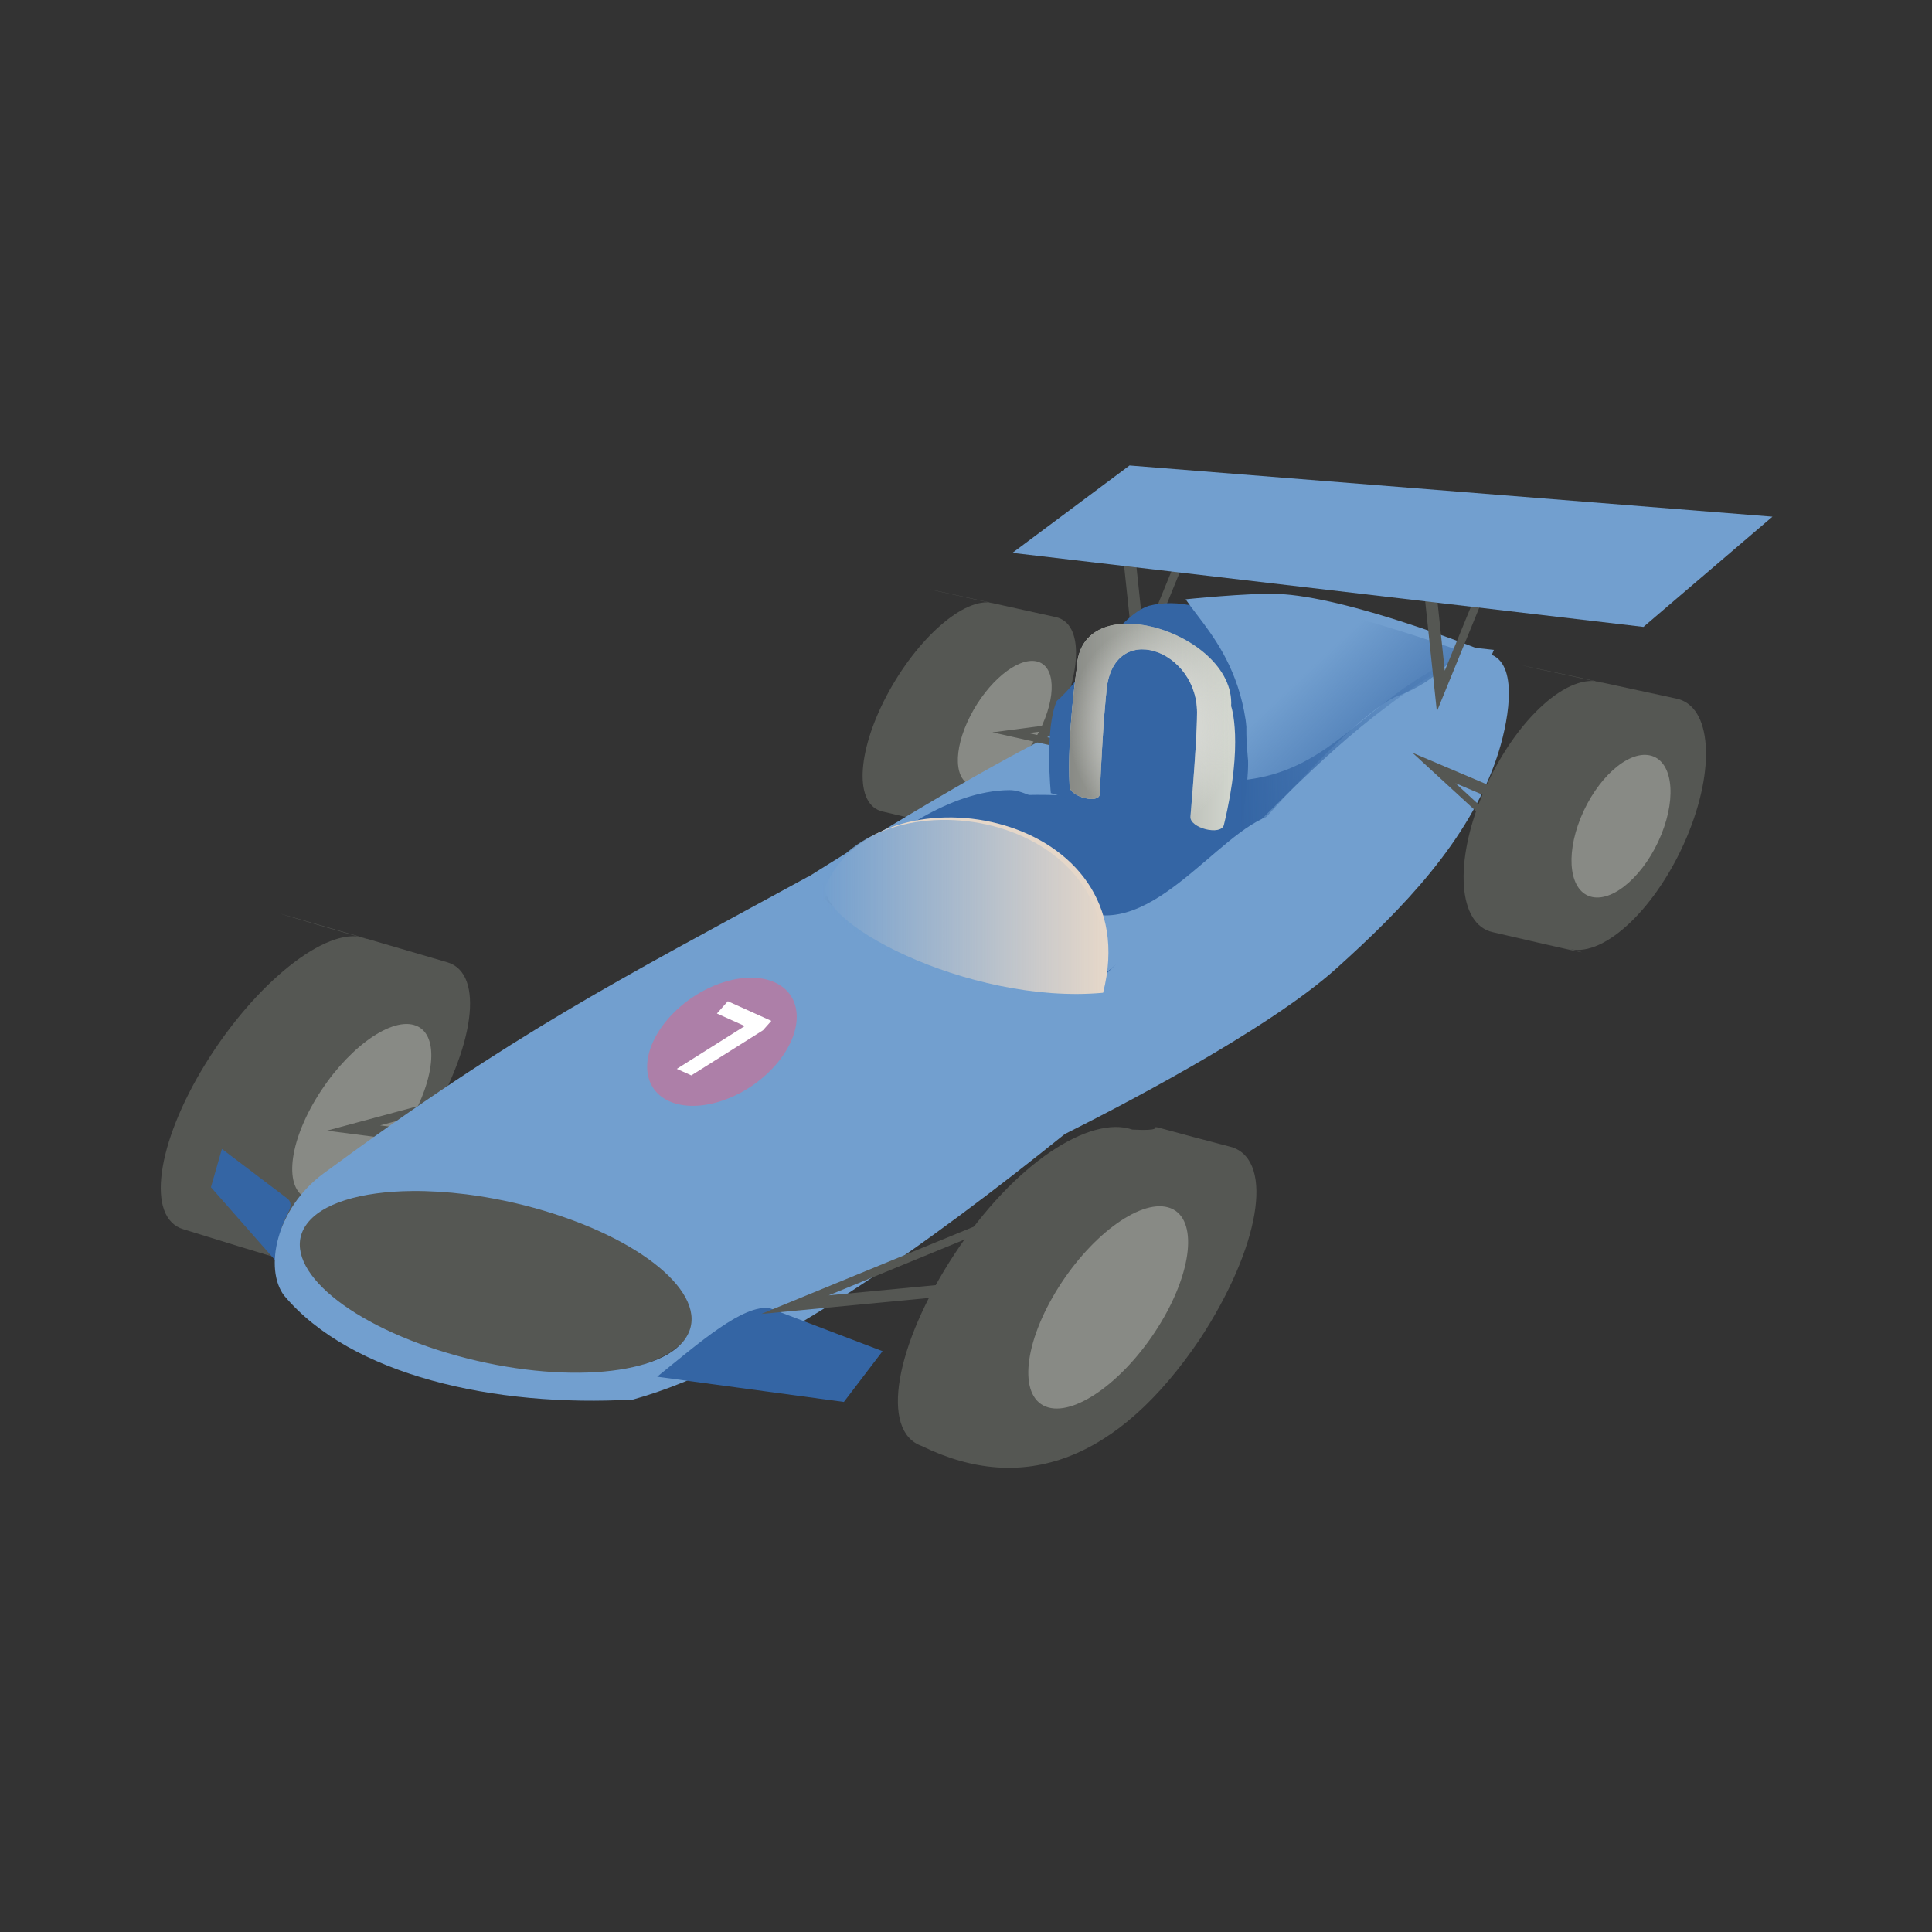<svg:svg xmlns:dc="http://purl.org/dc/elements/1.1/" xmlns:ns1="http://sodipodi.sourceforge.net/DTD/sodipodi-0.dtd" xmlns:ns2="http://www.inkscape.org/namespaces/inkscape" xmlns:ns4="http://creativecommons.org/ns#" xmlns:rdf="http://www.w3.org/1999/02/22-rdf-syntax-ns#" xmlns:svg="http://www.w3.org/2000/svg" height="800.848" id="svg2" version="1.1" viewBox="-50.428 -190.424 800.848 800.848" width="800.848" ns1:docname="Nouveau document 1" ns2:version="0.48.3.1 r9886">
  <svg:rect x="-50.428" y="-190.424" width="800.848" height="800.848" fill="#333333" stroke="none"/>
  <svg:defs id="defs4">
    <svg:linearGradient gradientUnits="userSpaceOnUse" id="linearGradient4767" x1="372.12" x2="630.55" y1="40.64" y2="40.64" ns2:collect="always">
      <svg:stop id="stop4306" offset="0" style="stop-color:#3465a4" />
      <svg:stop id="stop4308" offset="1" style="stop-color:#3465a4;stop-opacity:0" />
    </svg:linearGradient>
    <svg:linearGradient gradientTransform="matrix(1.454 0 .473 1.454 272.16 -399.43)" gradientUnits="userSpaceOnUse" id="linearGradient4770" x1="110.83" x2="40.671" y1="339.39" y2="241.3" ns2:collect="always">
      <svg:stop id="stop4295" offset="0" style="stop-color:#3465a4" />
      <svg:stop id="stop4297" offset="1" style="stop-color:#3465a4;stop-opacity:0" />
    </svg:linearGradient>
    <svg:linearGradient gradientTransform="translate(-5.816 2.908)" gradientUnits="userSpaceOnUse" id="linearGradient4830" x1="-112.96" x2="217.91" y1="222.34" y2="222.34" ns2:collect="always">
      <svg:stop id="stop4826" offset="0" style="stop-color:#729fcf" />
      <svg:stop id="stop4828" offset="1" style="stop-color:#729fcf;stop-opacity:0" />
    </svg:linearGradient>
    <svg:linearGradient gradientUnits="userSpaceOnUse" id="linearGradient4881" x1="171.94" x2="366.19" y1="13.263" y2="13.263" ns2:collect="always">
      <svg:stop id="stop4877" offset="0" style="stop-color:#888a85" />
      <svg:stop id="stop4879" offset="1" style="stop-color:#888a85;stop-opacity:0" />
    </svg:linearGradient>
    <svg:radialGradient cx="269.07" cy="13.263" gradientTransform="matrix(1 0 0 1.244 0 -3.236)" gradientUnits="userSpaceOnUse" id="radialGradient4891" r="97.125" ns2:collect="always">
      <svg:stop id="stop4887" offset="0" style="stop-color:#eeeeec" />
      <svg:stop id="stop4889" offset="1" style="stop-color:#eeeeec;stop-opacity:0" />
    </svg:radialGradient>
  </svg:defs>
  <ns1:namedview bordercolor="#666666" borderopacity="1.0" id="base" pagecolor="#ffffff" showgrid="false" ns2:current-layer="g4219" ns2:cx="350" ns2:cy="210" ns2:document-units="px" ns2:pageopacity="0.0" ns2:pageshadow="2" ns2:window-height="744" ns2:window-maximized="1" ns2:window-width="1366" ns2:window-x="0" ns2:window-y="24" ns2:zoom="1.3071429" />
  <svg:g id="layer1" transform="translate(0 -632.36)" ns2:groupmode="layer" ns2:label="Calque 1">
    <svg:g id="g4188">
      <svg:g id="g4171" transform="matrix(.688 0 0 .688 -278.18 274.72)">
        <svg:g id="g4204">
          <svg:g id="g4219">
            <svg:g id="g4933" transform="matrix(.515 0 0 .515 886.64 674.22)">
              <svg:g id="g4893">
                <svg:path d="m134.97 57.15c40.25-101.32 247.55-42.534 209.25 53.9l-54.77 137.86-209.25-53.9z" id="rect4467" style="fill-rule:evenodd;fill:#3465a4" ns1:nodetypes="ssccs" ns2:connector-curvature="0" />
                <svg:path d="m330.12-238.12-94.267 59.118 14.423 136.3 79.844-195.42zm-21.86 28.482-48.725 119.23-8.786-83.163 57.511-36.063z" id="path4404" style="fill-rule:evenodd;fill:#555753" ns2:connector-curvature="0" />
                <svg:g id="g4011" transform="matrix(1.449 .01 -.426 1.085 444.28 -124.23)">
                  <svg:path d="m-162.17 134.54c6.251-62.157-8.745-117.88-33.487-124.47-226.73-59.949-28.604-6.712-55.365-14.734-24.743-6.585-49.873 38.461-56.124 100.62-6.251 62.157 8.744 117.88 33.487 124.47 119.38 33.667 28.604 6.712 55.365 14.734 24.743 6.585 49.873-38.461 56.124-100.62z" id="path3999" style="fill-rule:evenodd;fill:#555753" ns1:nodetypes="sccsccs" ns2:connector-curvature="0" ns2:transform-center-x="-94.144843" />
                  <svg:path d="m-689.01 558.33c0 45.584-18.744 82.538-41.867 82.538-23.122 0-41.867-36.953-41.867-82.538 0-45.584 18.744-82.538 41.867-82.538 23.122 0 41.867 36.953 41.867 82.538z" id="path4005" style="fill-rule:evenodd;fill:#888a85" transform="matrix(.722 .182 -.07 .814 363.58 -196.54)" ns1:cx="-730.87585" ns1:cy="558.33319" ns1:rx="41.866863" ns1:ry="82.537537" ns1:type="arc" />
                </svg:g>
                <svg:path d="m894.26 142.75c34.33-80.926 29.2-153.72-11.44-162.6-372.53-80.84-47.32-9.092-90.93-19.867-40.64-8.878-101.41 49.524-135.74 130.45-34.33 80.927-29.2 153.73 11.43 162.61 195.35 45.305 47.319 9.09 90.931 19.865 40.638 8.878 101.42-49.524 135.74-130.45z" id="path4001" style="fill-rule:evenodd;fill:#555753" ns1:nodetypes="sccsccs" ns2:connector-curvature="0" ns2:transform-center-x="-99.409884" />
                <svg:path d="m-689.01 558.33c0 45.584-18.744 82.538-41.867 82.538-23.122 0-41.867-36.953-41.867-82.538 0-45.584 18.744-82.538 41.867-82.538 23.122 0 41.867 36.953 41.867 82.538z" id="path4003" style="fill-rule:evenodd;fill:#888a85" transform="matrix(1.127 .233 -.407 1.004 1868.5 -260.94)" ns1:cx="-730.87585" ns1:cy="558.33319" ns1:rx="41.866863" ns1:ry="82.537537" ns1:type="arc" />
                <svg:g id="g4019" transform="matrix(1.639 .096 -.601 1.244 764.89 -120.6)">
                  <svg:path d="m-625.93 533.15c7.505-76.327-10.498-144.76-40.204-152.84-272.21-73.616-34.341-8.242-66.469-18.093-29.705-8.086-59.876 47.23-67.381 123.56-7.505 76.327 10.498 144.76 40.204 152.84 143.32 41.342 34.341 8.242 66.469 18.093 29.705 8.086 59.876-47.23 67.381-123.56z" id="path3979" style="fill-rule:evenodd;fill:#555753" ns1:nodetypes="sccsccs" ns2:connector-curvature="0" ns2:transform-center-x="-94.144843" />
                  <svg:path d="m-689.01 558.33c0 45.584-18.744 82.538-41.867 82.538-23.122 0-41.867-36.953-41.867-82.538 0-45.584 18.744-82.538 41.867-82.538 23.122 0 41.867 36.953 41.867 82.538z" id="path3989" style="fill-rule:evenodd;fill:#888a85" transform="matrix(.867 .223 -.084 1 5.273 126.59)" ns1:cx="-730.87585" ns1:cy="558.33319" ns1:rx="41.866863" ns1:ry="82.537537" ns1:type="arc" />
                </svg:g>
                <svg:path d="m324.8 729.54c70.15-106.98 87.29-207.49 38.31-224.49-149.32-38.89-50.89-17.24-117.32-20.81-48.98-17-137.84 38.7-207.98 145.68-70.14 106.99-87.281 207.49-38.301 224.49 118.57 58.19 229.56 17 325.29-124.87z" id="path3985" style="fill-rule:evenodd;fill:#555753" ns1:nodetypes="cccscc" ns2:connector-curvature="0" ns2:transform-center-x="-93.748009" ns2:transform-center-y="3.4935211" />
                <svg:path d="m-689.01 558.33c0 45.584-18.744 82.538-41.867 82.538-23.122 0-41.867-36.953-41.867-82.538 0-45.584 18.744-82.538 41.867-82.538 23.122 0 41.867 36.953 41.867 82.538z" id="path3987" style="fill-rule:evenodd;fill:#888a85" transform="matrix(1.478 .414 -.849 1.418 1771.9 203.16)" ns1:cx="-730.87585" ns1:cy="558.33319" ns1:rx="41.866863" ns1:ry="82.537537" ns1:type="arc" />
                <svg:path d="m-731.32 666.25c-46.112-69.009 4.345-84.5-10.464-100.66l-77.451-58.694-12.822 44.81z" id="path4434" style="fill-rule:evenodd;fill:#3465a4" ns1:nodetypes="ccccc" ns2:connector-curvature="0" />
                <svg:path d="m-445.61 417.92-68.328 91.174-182.58-23.57 250.91-67.603zm-35.464 20.165-153.08 41.257 111.4 14.367 41.681-55.623z" id="path4438" style="fill-rule:evenodd;fill:#555753" ns2:connector-curvature="0" />
                <svg:path d="m-624.41-3.879c0 42.942-34.811 77.753-77.753 77.753s-77.753-34.811-77.753-77.753 34.811-77.753 77.753-77.753 77.753 34.811 77.753 77.753z" id="path4519" style="fill-rule:evenodd;fill:#555753" transform="matrix(2.185 -.584 -2.096 -1.315 1025.7 245.06)" ns1:cx="-702.16711" ns1:cy="-3.8790116" ns1:rx="77.752747" ns1:ry="77.752747" ns1:type="arc" />
                <svg:path d="m531.31-91.924s-226.74 45.378-345.99 98.459c-93.564 41.647-259.46 144.73-318.41 181.92-0.036-0.072-0.054-0.155-0.091-0.227-225.48 123.12-340.79 180.68-566.99 347.22-56.536 41.624-69.453 112.2-46.39 142.85 78.329 93.507 246.35 131.15 408.37 121.77 154.14-43 350.15-185.98 505-310.56 54.55-27.21 235.98-120.27 317.68-193.69 76.93-69.13 154.8-148.93 187.83-246.94 12.29-36.461 26.78-106.23-5.86-119.99 1.414-3.432 2.363-5.816 2.363-5.816zm-397.06 184.6c108.89-0.15 255.17 24.813 273.7 122.58 7.096 37.441-85.12 61.306-118.68 85.509-117.13-22.03-324.14-4.14-404.19-87.23 42.535-34.89 149.14-116.75 216.77-120.04 10.28-0.502 21.13-0.804 32.4-0.819zm-730.97 463.44c19.902-0.191 41.224 1.089 63.292 3.862 29.424 3.697 60.204 10.046 90.871 19.174 122.67 36.512 196.82 103.42 165.7 149.39-31.115 45.975-155.71 53.641-278.38 17.129s-196.91-103.42-165.79-149.39c17.502-25.861 64.605-39.592 124.31-40.165z" id="path4048" style="fill-rule:evenodd;fill:#729fcf" ns1:nodetypes="csccscccsscccssccsssssssss" ns2:connector-curvature="0" />
                <svg:path d="m253.05-2.85-46.54 50.263-124.37-27.879 170.91-22.384zm-24.16 9.604-104.27 13.664 75.88 17.001 28.39-30.665z" id="path4513" style="fill-rule:evenodd;fill:#555753" ns2:connector-curvature="0" />
                <svg:path d="m150.53 90.599s-7.509-74.844 6.957-107.83c29.862-24.688 70.983-99.641 107.83-111.31 32.684-8.469 77.062 0.872 97.395 27.827 26.532 35.175 13.384 95.258 17.392 139.14 4.075 44.615 6.957 125.22 6.957 125.22z" id="path4287" style="fill:#3465a4" ns1:nodetypes="cccsscc" ns2:connector-curvature="0" />
                <svg:path d="m-92.957 201.91s57.439-62.896 93.916-83.481c30.661-17.31 65.669-30.912 100.87-31.31 16.881-0.191 31.877 12.467 48.697 13.914 32.531 2.797 65.632-17.999 97.395-10.435 22.839 5.439 38.039 27.955 59.132 38.262 25.368 12.396 58.55 9.47 80.003 27.827 14.976 12.815 24.414 32.763 27.827 52.176 2.839 16.15 4.314 36.788-6.957 48.697-10.37 10.958-31.088 28.897-66.089 69.568-17.395 20.213-53.376 1.475-80.003 0-20.967-1.161-62.611-6.957-62.611-6.957l6.96-86.96-111.3-73.04-100.88-13.92z" id="path4509" style="fill:#3465a4" ns1:nodetypes="cssssssssssccccc" ns2:connector-curvature="0" />
                <svg:path d="m269.81-103.77c-43.676-10.807-86.932 0.437-88.854 47.731 0 0-11.591 77.205-8.485 138.97 0.609 12.101 34.729 20.88 35.275 8.775 4.033-89.378 7.638-118.15 7.638-118.15 5.676-87.793 109.3-51.532 106.13 26.402 0 0 0.378 23.676-7.638 118.15-1.136 13.383 35.94 22.781 39.103 9.727 23.505-97.022 8.485-138.97 8.485-138.97 2.722-44.59-45.162-81.132-91.655-92.637z" id="rect4236" style="fill-rule:evenodd;fill:#d3d7cf" ns1:nodetypes="ssssssssss" ns2:connector-curvature="0" />
                <svg:path d="m308.2-136.12s72.37-7.441 106.69-6.331c82.937 2.683 240.01 66.089 240.01 66.089s-69.587 106.65-118.26 146.09c-49.553 40.156-170.44 86.959-170.44 86.959 47.692-184.36-28.446-249.03-57.991-292.81z" id="path4289" style="fill:#729fcf" ns1:nodetypes="cscscc" ns2:connector-curvature="0" />
                <svg:path d="m261.6-136.12s69.948-7.441 104.63-6.331c83.81 2.683 261.52 66.089 261.52 66.089s-20.965 34.464-70.718 53.04c-50.83 18.974-181.6 173.05-181.6 173.05 11.42-214.03-57.42-257.85-113.83-285.85z" id="path4291" style="fill:url(#linearGradient4770)" ns1:nodetypes="cscscc" ns2:connector-curvature="0" />
                <svg:path d="m630.55-69.407c-106.33 65.624-156.49 112.71-262.82 220.1l4.395-74.959c111.65-9.799 146.77-99.006 258.42-145.14z" id="path4301" style="fill-rule:evenodd;fill:url(#linearGradient4767)" ns1:nodetypes="cccc" ns2:connector-curvature="0" ns2:transform-center-x="-14.00241" ns2:transform-center-y="10.765765" />
                <svg:path d="m681.97-200.31-94.267 59.118 14.423 136.3 79.844-195.42zm-21.86 28.482-48.725 119.23-8.786-83.163 57.511-36.063z" id="path4398" style="fill-rule:evenodd;fill:#555753" ns2:connector-curvature="0" />
                <svg:path d="m242.6-292.66 752.14 59.88-150.92 128.95-738.23-86.62z" id="rect4242" style="fill-rule:evenodd;fill:#729fcf" ns1:nodetypes="ccccc" ns2:connector-curvature="0" />
                <svg:path d="m-310.01 773.38c49.144-39.642 100.61-85.079 131.9-80.089l131.76 50.222-45.278 59.398z" id="rect4431" style="fill-rule:evenodd;fill:#3465a4" ns1:nodetypes="ccccc" ns2:connector-curvature="0" />
                <svg:path d="m128.86 569.72-86.327 108.22-230.67 21.99 317-130.21zm-44.807 29.01-193.4 79.46 140.74-13.43 52.663-66.03z" id="path4436" style="fill-rule:evenodd;fill:#555753" ns2:connector-curvature="0" />
                <svg:path d="m775.84 229.32-55.07-123.38-147.15-62.486 202.22 185.87zm-28.582-36.881-123.37-113.41 89.778 38.14 33.591 75.269z" id="path4511" style="fill-rule:evenodd;fill:#555753" ns2:connector-curvature="0" />
                <svg:path d="m404.56 124.08c-52.861 23.316-139.81 131.86-209.95 198.38 0 0 106.44 29.235 156.53 13.914 22.858-6.991 42.356-25.357 55.654-45.219 20.203-30.177 31.305-104.35 31.305-104.35" id="path4609" style="fill:#729fcf" ns1:nodetypes="ccssc" ns2:connector-curvature="0" />
                <svg:path d="m433.37 116.11-228.22 193.29 0.983-76.169c87.033 9.76 167.68-136.04 227.24-117.12z" id="path4738" style="fill-rule:evenodd;fill:#729fcf" ns1:nodetypes="cccc" ns2:connector-curvature="0" ns2:transform-center-x="-14.373125" ns2:transform-center-y="-3.4927212" />
                <svg:path d="m-110.36 193.8c67.153-136.87 375.74-81.32 322.03 130.39-158.23 14.64-349.21-87.18-322.03-130.39z" id="path4507" style="fill:#e5d7c9" ns1:nodetypes="ccc" ns2:connector-curvature="0" />
                <svg:path d="m-116.17 196.7c67.148-136.87 375.73-81.31 322.02 130.4-158.22 14.63-349.2-87.18-322.02-130.4z" id="path4810" style="fill:url(#linearGradient4830)" ns1:nodetypes="ccc" ns2:connector-curvature="0" />
                <svg:g id="g4868" transform="matrix(.783 -.064 .064 .783 -18.13 19.301)">
                  <svg:path d="m-236 479.12c-47.245 45.174-119.46 62.997-161.29 39.809-41.835-23.188-37.45-78.607 9.796-123.78 47.245-45.174 119.46-62.997 161.29-39.809 41.835 23.188 37.45 78.607-9.796 123.78z" id="path4850" style="fill-rule:evenodd;fill:#ad7fa8" ns2:connector-curvature="0" />
                  <svg:g id="text4852" style="fill:#ffffff" transform="matrix(.495 .274 -.559 .534 -532.79 772.59)">
                    <svg:path d="m-228.57-622.26h125.65v24.237l-65.003 142.52h-41.884l61.541-135.14h-80.305v-31.608" id="path4857" style="fill:#ffffff" ns2:connector-curvature="0" />
                  </svg:g>
                </svg:g>
                <svg:path d="m269.81-103.77c-43.676-10.807-86.932 0.437-88.854 47.731 0 0-11.591 77.205-8.485 138.97 0.609 12.101 34.729 20.88 35.275 8.775 4.033-89.378 7.638-118.15 7.638-118.15 5.676-87.793 109.3-51.532 106.13 26.402 0 0 0.378 23.676-7.638 118.15-1.136 13.383 35.94 22.781 39.103 9.727 23.505-97.022 8.485-138.97 8.485-138.97 2.722-44.59-45.162-81.132-91.655-92.637z" id="path4873" style="fill-rule:evenodd;fill:url(#linearGradient4881)" ns1:nodetypes="ssssssssss" ns2:connector-curvature="0" />
                <svg:path d="m269.81-103.77c-43.676-10.807-86.932 0.437-88.854 47.731 0 0-11.591 77.205-8.485 138.97 0.609 12.101 34.729 20.88 35.275 8.775 4.033-89.378 7.638-118.15 7.638-118.15 5.676-87.793 109.3-51.532 106.13 26.402 0 0 0.378 23.676-7.638 118.15-1.136 13.383 35.94 22.781 39.103 9.727 23.505-97.022 8.485-138.97 8.485-138.97 2.722-44.59-45.162-81.132-91.655-92.637z" id="path4883" style="fill-rule:evenodd;fill:url(#radialGradient4891)" ns1:nodetypes="ssssssssss" ns2:connector-curvature="0" />
              </svg:g>
            </svg:g>
          </svg:g>
        </svg:g>
      </svg:g>
    </svg:g>
  </svg:g>
</svg:svg>